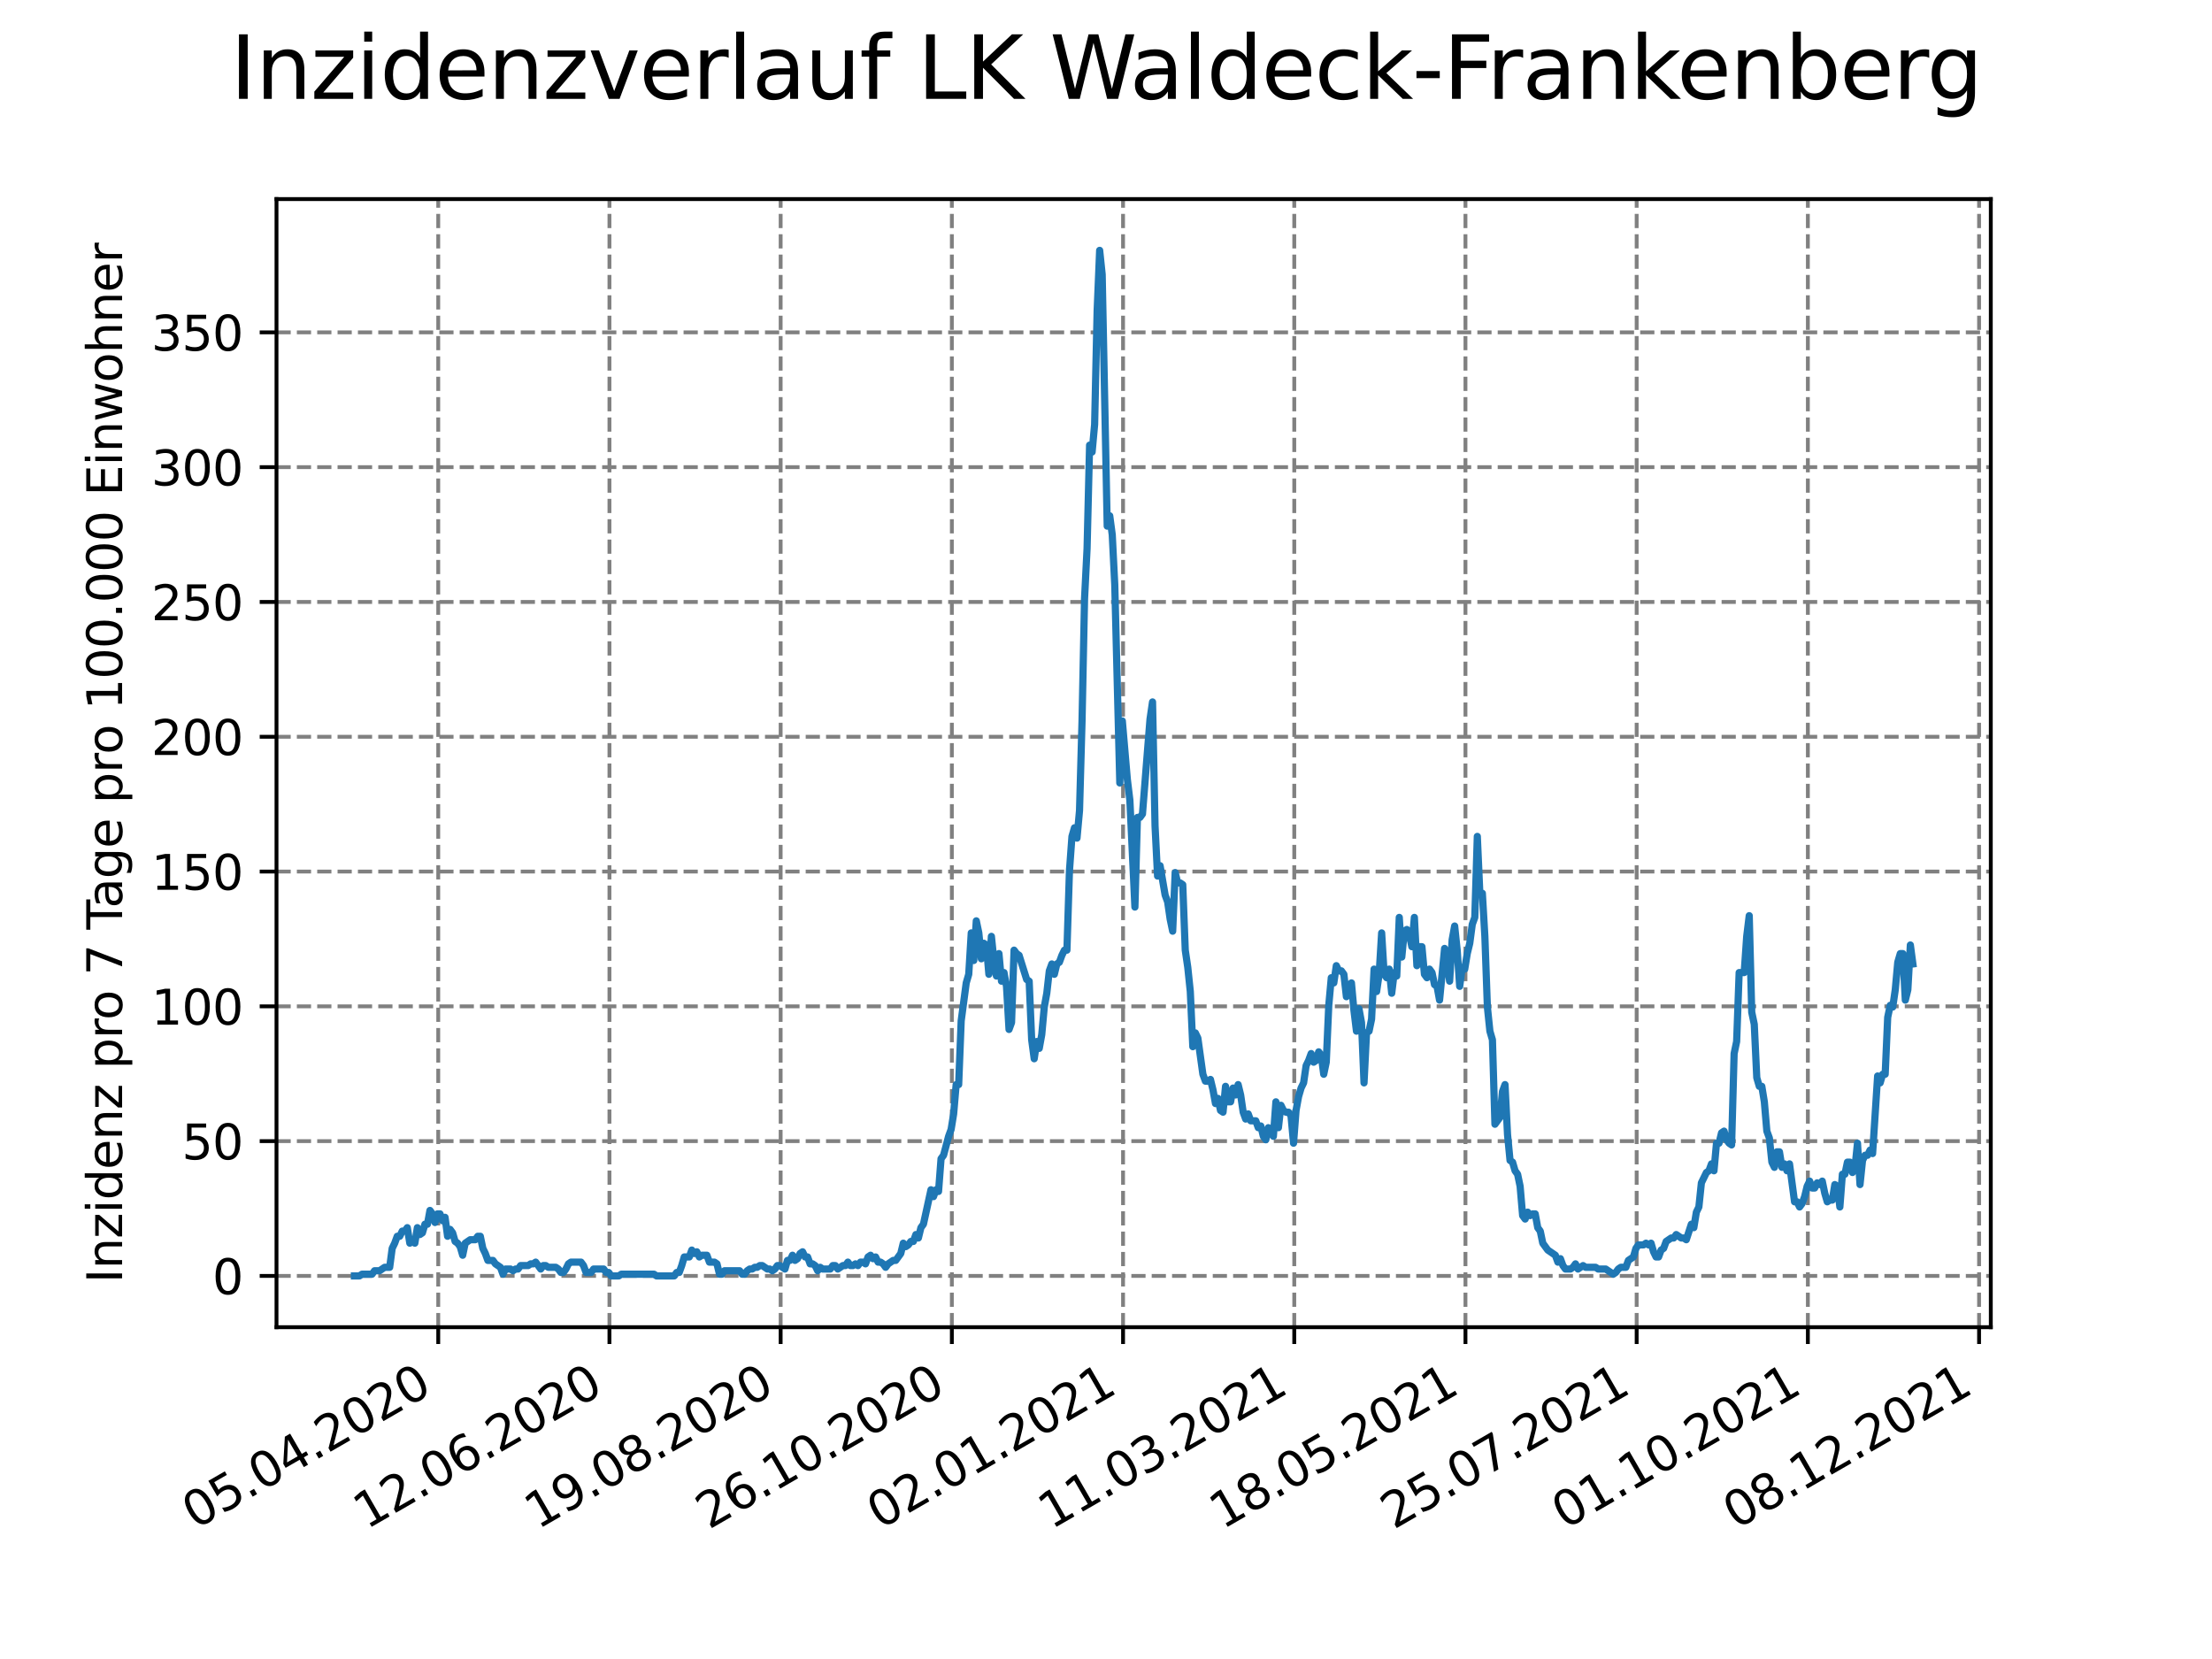 <?xml version="1.0" encoding="utf-8" standalone="no"?>
<!DOCTYPE svg PUBLIC "-//W3C//DTD SVG 1.1//EN"
  "http://www.w3.org/Graphics/SVG/1.1/DTD/svg11.dtd">
<svg height="345.6pt" version="1.1" viewBox="0 0 460.8 345.6" width="460.8pt" xmlns="http://www.w3.org/2000/svg" xmlns:xlink="http://www.w3.org/1999/xlink">
 <defs>
  <style type="text/css">*{stroke-linecap:butt;stroke-linejoin:round;}</style>
 </defs>
 <g id="figure_1">
  <g id="patch_1">
   <path d="M 0 345.6 
L 460.8 345.6 
L 460.8 0 
L 0 0 
z
" style="fill:#ffffff;"/>
  </g>
  <g id="axes_1">
   <g id="patch_2">
    <path d="M 57.6 276.48 
L 414.72 276.48 
L 414.72 41.472 
L 57.6 41.472 
z
" style="fill:#ffffff;"/>
   </g>
   <g id="matplotlib.axis_1">
    <g id="xtick_1">
     <g id="line2d_1">
      <path clip-path="url(#p9939fe1ef7)" d="M 91.294 276.48 
L 91.294 41.472 
" style="fill:none;stroke:#808080;stroke-dasharray:2.96,1.28;stroke-dashoffset:0;stroke-width:0.8;"/>
     </g>
     <g id="line2d_2">
      <defs>
       <path d="M 0 0 
L 0 3.5 
" id="mfc18a7a566" style="stroke:#000000;stroke-width:0.8;"/>
      </defs>
      <g>
       <use style="stroke:#000000;stroke-width:0.8;" x="91.294" xlink:href="#mfc18a7a566" y="276.48"/>
      </g>
     </g>
     <g id="text_1">
      <!-- 05.04.2020 -->
      <g transform="translate(40.668 318.689)rotate(-30)scale(0.1 -0.1)">
       <defs>
        <path d="M 2034 4250 
Q 1547 4250 1301 3770 
Q 1056 3291 1056 2328 
Q 1056 1369 1301 889 
Q 1547 409 2034 409 
Q 2525 409 2770 889 
Q 3016 1369 3016 2328 
Q 3016 3291 2770 3770 
Q 2525 4250 2034 4250 
z
M 2034 4750 
Q 2819 4750 3233 4129 
Q 3647 3509 3647 2328 
Q 3647 1150 3233 529 
Q 2819 -91 2034 -91 
Q 1250 -91 836 529 
Q 422 1150 422 2328 
Q 422 3509 836 4129 
Q 1250 4750 2034 4750 
z
" id="DejaVuSans-30" transform="scale(0.016)"/>
        <path d="M 691 4666 
L 3169 4666 
L 3169 4134 
L 1269 4134 
L 1269 2991 
Q 1406 3038 1543 3061 
Q 1681 3084 1819 3084 
Q 2600 3084 3056 2656 
Q 3513 2228 3513 1497 
Q 3513 744 3044 326 
Q 2575 -91 1722 -91 
Q 1428 -91 1123 -41 
Q 819 9 494 109 
L 494 744 
Q 775 591 1075 516 
Q 1375 441 1709 441 
Q 2250 441 2565 725 
Q 2881 1009 2881 1497 
Q 2881 1984 2565 2268 
Q 2250 2553 1709 2553 
Q 1456 2553 1204 2497 
Q 953 2441 691 2322 
L 691 4666 
z
" id="DejaVuSans-35" transform="scale(0.016)"/>
        <path d="M 684 794 
L 1344 794 
L 1344 0 
L 684 0 
L 684 794 
z
" id="DejaVuSans-2e" transform="scale(0.016)"/>
        <path d="M 2419 4116 
L 825 1625 
L 2419 1625 
L 2419 4116 
z
M 2253 4666 
L 3047 4666 
L 3047 1625 
L 3713 1625 
L 3713 1100 
L 3047 1100 
L 3047 0 
L 2419 0 
L 2419 1100 
L 313 1100 
L 313 1709 
L 2253 4666 
z
" id="DejaVuSans-34" transform="scale(0.016)"/>
        <path d="M 1228 531 
L 3431 531 
L 3431 0 
L 469 0 
L 469 531 
Q 828 903 1448 1529 
Q 2069 2156 2228 2338 
Q 2531 2678 2651 2914 
Q 2772 3150 2772 3378 
Q 2772 3750 2511 3984 
Q 2250 4219 1831 4219 
Q 1534 4219 1204 4116 
Q 875 4013 500 3803 
L 500 4441 
Q 881 4594 1212 4672 
Q 1544 4750 1819 4750 
Q 2544 4750 2975 4387 
Q 3406 4025 3406 3419 
Q 3406 3131 3298 2873 
Q 3191 2616 2906 2266 
Q 2828 2175 2409 1742 
Q 1991 1309 1228 531 
z
" id="DejaVuSans-32" transform="scale(0.016)"/>
       </defs>
       <use xlink:href="#DejaVuSans-30"/>
       <use x="63.623" xlink:href="#DejaVuSans-35"/>
       <use x="127.246" xlink:href="#DejaVuSans-2e"/>
       <use x="159.033" xlink:href="#DejaVuSans-30"/>
       <use x="222.656" xlink:href="#DejaVuSans-34"/>
       <use x="286.279" xlink:href="#DejaVuSans-2e"/>
       <use x="318.066" xlink:href="#DejaVuSans-32"/>
       <use x="381.689" xlink:href="#DejaVuSans-30"/>
       <use x="445.312" xlink:href="#DejaVuSans-32"/>
       <use x="508.936" xlink:href="#DejaVuSans-30"/>
      </g>
     </g>
    </g>
    <g id="xtick_2">
     <g id="line2d_3">
      <path clip-path="url(#p9939fe1ef7)" d="M 126.958 276.48 
L 126.958 41.472 
" style="fill:none;stroke:#808080;stroke-dasharray:2.96,1.28;stroke-dashoffset:0;stroke-width:0.8;"/>
     </g>
     <g id="line2d_4">
      <g>
       <use style="stroke:#000000;stroke-width:0.8;" x="126.958" xlink:href="#mfc18a7a566" y="276.48"/>
      </g>
     </g>
     <g id="text_2">
      <!-- 12.06.2020 -->
      <g transform="translate(76.333 318.689)rotate(-30)scale(0.1 -0.1)">
       <defs>
        <path d="M 794 531 
L 1825 531 
L 1825 4091 
L 703 3866 
L 703 4441 
L 1819 4666 
L 2450 4666 
L 2450 531 
L 3481 531 
L 3481 0 
L 794 0 
L 794 531 
z
" id="DejaVuSans-31" transform="scale(0.016)"/>
        <path d="M 2113 2584 
Q 1688 2584 1439 2293 
Q 1191 2003 1191 1497 
Q 1191 994 1439 701 
Q 1688 409 2113 409 
Q 2538 409 2786 701 
Q 3034 994 3034 1497 
Q 3034 2003 2786 2293 
Q 2538 2584 2113 2584 
z
M 3366 4563 
L 3366 3988 
Q 3128 4100 2886 4159 
Q 2644 4219 2406 4219 
Q 1781 4219 1451 3797 
Q 1122 3375 1075 2522 
Q 1259 2794 1537 2939 
Q 1816 3084 2150 3084 
Q 2853 3084 3261 2657 
Q 3669 2231 3669 1497 
Q 3669 778 3244 343 
Q 2819 -91 2113 -91 
Q 1303 -91 875 529 
Q 447 1150 447 2328 
Q 447 3434 972 4092 
Q 1497 4750 2381 4750 
Q 2619 4750 2861 4703 
Q 3103 4656 3366 4563 
z
" id="DejaVuSans-36" transform="scale(0.016)"/>
       </defs>
       <use xlink:href="#DejaVuSans-31"/>
       <use x="63.623" xlink:href="#DejaVuSans-32"/>
       <use x="127.246" xlink:href="#DejaVuSans-2e"/>
       <use x="159.033" xlink:href="#DejaVuSans-30"/>
       <use x="222.656" xlink:href="#DejaVuSans-36"/>
       <use x="286.279" xlink:href="#DejaVuSans-2e"/>
       <use x="318.066" xlink:href="#DejaVuSans-32"/>
       <use x="381.689" xlink:href="#DejaVuSans-30"/>
       <use x="445.312" xlink:href="#DejaVuSans-32"/>
       <use x="508.936" xlink:href="#DejaVuSans-30"/>
      </g>
     </g>
    </g>
    <g id="xtick_3">
     <g id="line2d_5">
      <path clip-path="url(#p9939fe1ef7)" d="M 162.623 276.48 
L 162.623 41.472 
" style="fill:none;stroke:#808080;stroke-dasharray:2.96,1.28;stroke-dashoffset:0;stroke-width:0.8;"/>
     </g>
     <g id="line2d_6">
      <g>
       <use style="stroke:#000000;stroke-width:0.8;" x="162.623" xlink:href="#mfc18a7a566" y="276.48"/>
      </g>
     </g>
     <g id="text_3">
      <!-- 19.08.2020 -->
      <g transform="translate(111.998 318.689)rotate(-30)scale(0.1 -0.1)">
       <defs>
        <path d="M 703 97 
L 703 672 
Q 941 559 1184 500 
Q 1428 441 1663 441 
Q 2288 441 2617 861 
Q 2947 1281 2994 2138 
Q 2813 1869 2534 1725 
Q 2256 1581 1919 1581 
Q 1219 1581 811 2004 
Q 403 2428 403 3163 
Q 403 3881 828 4315 
Q 1253 4750 1959 4750 
Q 2769 4750 3195 4129 
Q 3622 3509 3622 2328 
Q 3622 1225 3098 567 
Q 2575 -91 1691 -91 
Q 1453 -91 1209 -44 
Q 966 3 703 97 
z
M 1959 2075 
Q 2384 2075 2632 2365 
Q 2881 2656 2881 3163 
Q 2881 3666 2632 3958 
Q 2384 4250 1959 4250 
Q 1534 4250 1286 3958 
Q 1038 3666 1038 3163 
Q 1038 2656 1286 2365 
Q 1534 2075 1959 2075 
z
" id="DejaVuSans-39" transform="scale(0.016)"/>
        <path d="M 2034 2216 
Q 1584 2216 1326 1975 
Q 1069 1734 1069 1313 
Q 1069 891 1326 650 
Q 1584 409 2034 409 
Q 2484 409 2743 651 
Q 3003 894 3003 1313 
Q 3003 1734 2745 1975 
Q 2488 2216 2034 2216 
z
M 1403 2484 
Q 997 2584 770 2862 
Q 544 3141 544 3541 
Q 544 4100 942 4425 
Q 1341 4750 2034 4750 
Q 2731 4750 3128 4425 
Q 3525 4100 3525 3541 
Q 3525 3141 3298 2862 
Q 3072 2584 2669 2484 
Q 3125 2378 3379 2068 
Q 3634 1759 3634 1313 
Q 3634 634 3220 271 
Q 2806 -91 2034 -91 
Q 1263 -91 848 271 
Q 434 634 434 1313 
Q 434 1759 690 2068 
Q 947 2378 1403 2484 
z
M 1172 3481 
Q 1172 3119 1398 2916 
Q 1625 2713 2034 2713 
Q 2441 2713 2670 2916 
Q 2900 3119 2900 3481 
Q 2900 3844 2670 4047 
Q 2441 4250 2034 4250 
Q 1625 4250 1398 4047 
Q 1172 3844 1172 3481 
z
" id="DejaVuSans-38" transform="scale(0.016)"/>
       </defs>
       <use xlink:href="#DejaVuSans-31"/>
       <use x="63.623" xlink:href="#DejaVuSans-39"/>
       <use x="127.246" xlink:href="#DejaVuSans-2e"/>
       <use x="159.033" xlink:href="#DejaVuSans-30"/>
       <use x="222.656" xlink:href="#DejaVuSans-38"/>
       <use x="286.279" xlink:href="#DejaVuSans-2e"/>
       <use x="318.066" xlink:href="#DejaVuSans-32"/>
       <use x="381.689" xlink:href="#DejaVuSans-30"/>
       <use x="445.312" xlink:href="#DejaVuSans-32"/>
       <use x="508.936" xlink:href="#DejaVuSans-30"/>
      </g>
     </g>
    </g>
    <g id="xtick_4">
     <g id="line2d_7">
      <path clip-path="url(#p9939fe1ef7)" d="M 198.288 276.48 
L 198.288 41.472 
" style="fill:none;stroke:#808080;stroke-dasharray:2.96,1.28;stroke-dashoffset:0;stroke-width:0.8;"/>
     </g>
     <g id="line2d_8">
      <g>
       <use style="stroke:#000000;stroke-width:0.8;" x="198.288" xlink:href="#mfc18a7a566" y="276.48"/>
      </g>
     </g>
     <g id="text_4">
      <!-- 26.10.2020 -->
      <g transform="translate(147.663 318.689)rotate(-30)scale(0.1 -0.1)">
       <use xlink:href="#DejaVuSans-32"/>
       <use x="63.623" xlink:href="#DejaVuSans-36"/>
       <use x="127.246" xlink:href="#DejaVuSans-2e"/>
       <use x="159.033" xlink:href="#DejaVuSans-31"/>
       <use x="222.656" xlink:href="#DejaVuSans-30"/>
       <use x="286.279" xlink:href="#DejaVuSans-2e"/>
       <use x="318.066" xlink:href="#DejaVuSans-32"/>
       <use x="381.689" xlink:href="#DejaVuSans-30"/>
       <use x="445.312" xlink:href="#DejaVuSans-32"/>
       <use x="508.936" xlink:href="#DejaVuSans-30"/>
      </g>
     </g>
    </g>
    <g id="xtick_5">
     <g id="line2d_9">
      <path clip-path="url(#p9939fe1ef7)" d="M 233.953 276.48 
L 233.953 41.472 
" style="fill:none;stroke:#808080;stroke-dasharray:2.96,1.28;stroke-dashoffset:0;stroke-width:0.8;"/>
     </g>
     <g id="line2d_10">
      <g>
       <use style="stroke:#000000;stroke-width:0.8;" x="233.953" xlink:href="#mfc18a7a566" y="276.48"/>
      </g>
     </g>
     <g id="text_5">
      <!-- 02.01.2021 -->
      <g transform="translate(183.328 318.689)rotate(-30)scale(0.1 -0.1)">
       <use xlink:href="#DejaVuSans-30"/>
       <use x="63.623" xlink:href="#DejaVuSans-32"/>
       <use x="127.246" xlink:href="#DejaVuSans-2e"/>
       <use x="159.033" xlink:href="#DejaVuSans-30"/>
       <use x="222.656" xlink:href="#DejaVuSans-31"/>
       <use x="286.279" xlink:href="#DejaVuSans-2e"/>
       <use x="318.066" xlink:href="#DejaVuSans-32"/>
       <use x="381.689" xlink:href="#DejaVuSans-30"/>
       <use x="445.312" xlink:href="#DejaVuSans-32"/>
       <use x="508.936" xlink:href="#DejaVuSans-31"/>
      </g>
     </g>
    </g>
    <g id="xtick_6">
     <g id="line2d_11">
      <path clip-path="url(#p9939fe1ef7)" d="M 269.618 276.48 
L 269.618 41.472 
" style="fill:none;stroke:#808080;stroke-dasharray:2.96,1.28;stroke-dashoffset:0;stroke-width:0.8;"/>
     </g>
     <g id="line2d_12">
      <g>
       <use style="stroke:#000000;stroke-width:0.8;" x="269.618" xlink:href="#mfc18a7a566" y="276.48"/>
      </g>
     </g>
     <g id="text_6">
      <!-- 11.03.2021 -->
      <g transform="translate(218.992 318.689)rotate(-30)scale(0.1 -0.1)">
       <defs>
        <path d="M 2597 2516 
Q 3050 2419 3304 2112 
Q 3559 1806 3559 1356 
Q 3559 666 3084 287 
Q 2609 -91 1734 -91 
Q 1441 -91 1130 -33 
Q 819 25 488 141 
L 488 750 
Q 750 597 1062 519 
Q 1375 441 1716 441 
Q 2309 441 2620 675 
Q 2931 909 2931 1356 
Q 2931 1769 2642 2001 
Q 2353 2234 1838 2234 
L 1294 2234 
L 1294 2753 
L 1863 2753 
Q 2328 2753 2575 2939 
Q 2822 3125 2822 3475 
Q 2822 3834 2567 4026 
Q 2313 4219 1838 4219 
Q 1578 4219 1281 4162 
Q 984 4106 628 3988 
L 628 4550 
Q 988 4650 1302 4700 
Q 1616 4750 1894 4750 
Q 2613 4750 3031 4423 
Q 3450 4097 3450 3541 
Q 3450 3153 3228 2886 
Q 3006 2619 2597 2516 
z
" id="DejaVuSans-33" transform="scale(0.016)"/>
       </defs>
       <use xlink:href="#DejaVuSans-31"/>
       <use x="63.623" xlink:href="#DejaVuSans-31"/>
       <use x="127.246" xlink:href="#DejaVuSans-2e"/>
       <use x="159.033" xlink:href="#DejaVuSans-30"/>
       <use x="222.656" xlink:href="#DejaVuSans-33"/>
       <use x="286.279" xlink:href="#DejaVuSans-2e"/>
       <use x="318.066" xlink:href="#DejaVuSans-32"/>
       <use x="381.689" xlink:href="#DejaVuSans-30"/>
       <use x="445.312" xlink:href="#DejaVuSans-32"/>
       <use x="508.936" xlink:href="#DejaVuSans-31"/>
      </g>
     </g>
    </g>
    <g id="xtick_7">
     <g id="line2d_13">
      <path clip-path="url(#p9939fe1ef7)" d="M 305.282 276.48 
L 305.282 41.472 
" style="fill:none;stroke:#808080;stroke-dasharray:2.96,1.28;stroke-dashoffset:0;stroke-width:0.8;"/>
     </g>
     <g id="line2d_14">
      <g>
       <use style="stroke:#000000;stroke-width:0.8;" x="305.282" xlink:href="#mfc18a7a566" y="276.48"/>
      </g>
     </g>
     <g id="text_7">
      <!-- 18.05.2021 -->
      <g transform="translate(254.657 318.689)rotate(-30)scale(0.1 -0.1)">
       <use xlink:href="#DejaVuSans-31"/>
       <use x="63.623" xlink:href="#DejaVuSans-38"/>
       <use x="127.246" xlink:href="#DejaVuSans-2e"/>
       <use x="159.033" xlink:href="#DejaVuSans-30"/>
       <use x="222.656" xlink:href="#DejaVuSans-35"/>
       <use x="286.279" xlink:href="#DejaVuSans-2e"/>
       <use x="318.066" xlink:href="#DejaVuSans-32"/>
       <use x="381.689" xlink:href="#DejaVuSans-30"/>
       <use x="445.312" xlink:href="#DejaVuSans-32"/>
       <use x="508.936" xlink:href="#DejaVuSans-31"/>
      </g>
     </g>
    </g>
    <g id="xtick_8">
     <g id="line2d_15">
      <path clip-path="url(#p9939fe1ef7)" d="M 340.947 276.48 
L 340.947 41.472 
" style="fill:none;stroke:#808080;stroke-dasharray:2.96,1.28;stroke-dashoffset:0;stroke-width:0.8;"/>
     </g>
     <g id="line2d_16">
      <g>
       <use style="stroke:#000000;stroke-width:0.8;" x="340.947" xlink:href="#mfc18a7a566" y="276.48"/>
      </g>
     </g>
     <g id="text_8">
      <!-- 25.07.2021 -->
      <g transform="translate(290.322 318.689)rotate(-30)scale(0.1 -0.1)">
       <defs>
        <path d="M 525 4666 
L 3525 4666 
L 3525 4397 
L 1831 0 
L 1172 0 
L 2766 4134 
L 525 4134 
L 525 4666 
z
" id="DejaVuSans-37" transform="scale(0.016)"/>
       </defs>
       <use xlink:href="#DejaVuSans-32"/>
       <use x="63.623" xlink:href="#DejaVuSans-35"/>
       <use x="127.246" xlink:href="#DejaVuSans-2e"/>
       <use x="159.033" xlink:href="#DejaVuSans-30"/>
       <use x="222.656" xlink:href="#DejaVuSans-37"/>
       <use x="286.279" xlink:href="#DejaVuSans-2e"/>
       <use x="318.066" xlink:href="#DejaVuSans-32"/>
       <use x="381.689" xlink:href="#DejaVuSans-30"/>
       <use x="445.312" xlink:href="#DejaVuSans-32"/>
       <use x="508.936" xlink:href="#DejaVuSans-31"/>
      </g>
     </g>
    </g>
    <g id="xtick_9">
     <g id="line2d_17">
      <path clip-path="url(#p9939fe1ef7)" d="M 376.612 276.48 
L 376.612 41.472 
" style="fill:none;stroke:#808080;stroke-dasharray:2.96,1.28;stroke-dashoffset:0;stroke-width:0.8;"/>
     </g>
     <g id="line2d_18">
      <g>
       <use style="stroke:#000000;stroke-width:0.8;" x="376.612" xlink:href="#mfc18a7a566" y="276.48"/>
      </g>
     </g>
     <g id="text_9">
      <!-- 01.10.2021 -->
      <g transform="translate(325.987 318.689)rotate(-30)scale(0.1 -0.1)">
       <use xlink:href="#DejaVuSans-30"/>
       <use x="63.623" xlink:href="#DejaVuSans-31"/>
       <use x="127.246" xlink:href="#DejaVuSans-2e"/>
       <use x="159.033" xlink:href="#DejaVuSans-31"/>
       <use x="222.656" xlink:href="#DejaVuSans-30"/>
       <use x="286.279" xlink:href="#DejaVuSans-2e"/>
       <use x="318.066" xlink:href="#DejaVuSans-32"/>
       <use x="381.689" xlink:href="#DejaVuSans-30"/>
       <use x="445.312" xlink:href="#DejaVuSans-32"/>
       <use x="508.936" xlink:href="#DejaVuSans-31"/>
      </g>
     </g>
    </g>
    <g id="xtick_10">
     <g id="line2d_19">
      <path clip-path="url(#p9939fe1ef7)" d="M 412.277 276.48 
L 412.277 41.472 
" style="fill:none;stroke:#808080;stroke-dasharray:2.96,1.28;stroke-dashoffset:0;stroke-width:0.8;"/>
     </g>
     <g id="line2d_20">
      <g>
       <use style="stroke:#000000;stroke-width:0.8;" x="412.277" xlink:href="#mfc18a7a566" y="276.48"/>
      </g>
     </g>
     <g id="text_10">
      <!-- 08.12.2021 -->
      <g transform="translate(361.652 318.689)rotate(-30)scale(0.1 -0.1)">
       <use xlink:href="#DejaVuSans-30"/>
       <use x="63.623" xlink:href="#DejaVuSans-38"/>
       <use x="127.246" xlink:href="#DejaVuSans-2e"/>
       <use x="159.033" xlink:href="#DejaVuSans-31"/>
       <use x="222.656" xlink:href="#DejaVuSans-32"/>
       <use x="286.279" xlink:href="#DejaVuSans-2e"/>
       <use x="318.066" xlink:href="#DejaVuSans-32"/>
       <use x="381.689" xlink:href="#DejaVuSans-30"/>
       <use x="445.312" xlink:href="#DejaVuSans-32"/>
       <use x="508.936" xlink:href="#DejaVuSans-31"/>
      </g>
     </g>
    </g>
   </g>
   <g id="matplotlib.axis_2">
    <g id="ytick_1">
     <g id="line2d_21">
      <path clip-path="url(#p9939fe1ef7)" d="M 57.6 265.798 
L 414.72 265.798 
" style="fill:none;stroke:#808080;stroke-dasharray:2.96,1.28;stroke-dashoffset:0;stroke-width:0.8;"/>
     </g>
     <g id="line2d_22">
      <defs>
       <path d="M 0 0 
L -3.5 0 
" id="mc57aa7a2a4" style="stroke:#000000;stroke-width:0.8;"/>
      </defs>
      <g>
       <use style="stroke:#000000;stroke-width:0.8;" x="57.6" xlink:href="#mc57aa7a2a4" y="265.798"/>
      </g>
     </g>
     <g id="text_11">
      <!-- 0 -->
      <g transform="translate(44.237 269.597)scale(0.1 -0.1)">
       <use xlink:href="#DejaVuSans-30"/>
      </g>
     </g>
    </g>
    <g id="ytick_2">
     <g id="line2d_23">
      <path clip-path="url(#p9939fe1ef7)" d="M 57.6 237.718 
L 414.72 237.718 
" style="fill:none;stroke:#808080;stroke-dasharray:2.96,1.28;stroke-dashoffset:0;stroke-width:0.8;"/>
     </g>
     <g id="line2d_24">
      <g>
       <use style="stroke:#000000;stroke-width:0.8;" x="57.6" xlink:href="#mc57aa7a2a4" y="237.718"/>
      </g>
     </g>
     <g id="text_12">
      <!-- 50 -->
      <g transform="translate(37.875 241.517)scale(0.1 -0.1)">
       <use xlink:href="#DejaVuSans-35"/>
       <use x="63.623" xlink:href="#DejaVuSans-30"/>
      </g>
     </g>
    </g>
    <g id="ytick_3">
     <g id="line2d_25">
      <path clip-path="url(#p9939fe1ef7)" d="M 57.6 209.638 
L 414.72 209.638 
" style="fill:none;stroke:#808080;stroke-dasharray:2.96,1.28;stroke-dashoffset:0;stroke-width:0.8;"/>
     </g>
     <g id="line2d_26">
      <g>
       <use style="stroke:#000000;stroke-width:0.8;" x="57.6" xlink:href="#mc57aa7a2a4" y="209.638"/>
      </g>
     </g>
     <g id="text_13">
      <!-- 100 -->
      <g transform="translate(31.512 213.437)scale(0.1 -0.1)">
       <use xlink:href="#DejaVuSans-31"/>
       <use x="63.623" xlink:href="#DejaVuSans-30"/>
       <use x="127.246" xlink:href="#DejaVuSans-30"/>
      </g>
     </g>
    </g>
    <g id="ytick_4">
     <g id="line2d_27">
      <path clip-path="url(#p9939fe1ef7)" d="M 57.6 181.558 
L 414.72 181.558 
" style="fill:none;stroke:#808080;stroke-dasharray:2.96,1.28;stroke-dashoffset:0;stroke-width:0.8;"/>
     </g>
     <g id="line2d_28">
      <g>
       <use style="stroke:#000000;stroke-width:0.8;" x="57.6" xlink:href="#mc57aa7a2a4" y="181.558"/>
      </g>
     </g>
     <g id="text_14">
      <!-- 150 -->
      <g transform="translate(31.512 185.357)scale(0.1 -0.1)">
       <use xlink:href="#DejaVuSans-31"/>
       <use x="63.623" xlink:href="#DejaVuSans-35"/>
       <use x="127.246" xlink:href="#DejaVuSans-30"/>
      </g>
     </g>
    </g>
    <g id="ytick_5">
     <g id="line2d_29">
      <path clip-path="url(#p9939fe1ef7)" d="M 57.6 153.478 
L 414.72 153.478 
" style="fill:none;stroke:#808080;stroke-dasharray:2.96,1.28;stroke-dashoffset:0;stroke-width:0.8;"/>
     </g>
     <g id="line2d_30">
      <g>
       <use style="stroke:#000000;stroke-width:0.8;" x="57.6" xlink:href="#mc57aa7a2a4" y="153.478"/>
      </g>
     </g>
     <g id="text_15">
      <!-- 200 -->
      <g transform="translate(31.512 157.277)scale(0.1 -0.1)">
       <use xlink:href="#DejaVuSans-32"/>
       <use x="63.623" xlink:href="#DejaVuSans-30"/>
       <use x="127.246" xlink:href="#DejaVuSans-30"/>
      </g>
     </g>
    </g>
    <g id="ytick_6">
     <g id="line2d_31">
      <path clip-path="url(#p9939fe1ef7)" d="M 57.6 125.398 
L 414.72 125.398 
" style="fill:none;stroke:#808080;stroke-dasharray:2.96,1.28;stroke-dashoffset:0;stroke-width:0.8;"/>
     </g>
     <g id="line2d_32">
      <g>
       <use style="stroke:#000000;stroke-width:0.8;" x="57.6" xlink:href="#mc57aa7a2a4" y="125.398"/>
      </g>
     </g>
     <g id="text_16">
      <!-- 250 -->
      <g transform="translate(31.512 129.197)scale(0.1 -0.1)">
       <use xlink:href="#DejaVuSans-32"/>
       <use x="63.623" xlink:href="#DejaVuSans-35"/>
       <use x="127.246" xlink:href="#DejaVuSans-30"/>
      </g>
     </g>
    </g>
    <g id="ytick_7">
     <g id="line2d_33">
      <path clip-path="url(#p9939fe1ef7)" d="M 57.6 97.318 
L 414.72 97.318 
" style="fill:none;stroke:#808080;stroke-dasharray:2.96,1.28;stroke-dashoffset:0;stroke-width:0.8;"/>
     </g>
     <g id="line2d_34">
      <g>
       <use style="stroke:#000000;stroke-width:0.8;" x="57.6" xlink:href="#mc57aa7a2a4" y="97.318"/>
      </g>
     </g>
     <g id="text_17">
      <!-- 300 -->
      <g transform="translate(31.512 101.117)scale(0.1 -0.1)">
       <use xlink:href="#DejaVuSans-33"/>
       <use x="63.623" xlink:href="#DejaVuSans-30"/>
       <use x="127.246" xlink:href="#DejaVuSans-30"/>
      </g>
     </g>
    </g>
    <g id="ytick_8">
     <g id="line2d_35">
      <path clip-path="url(#p9939fe1ef7)" d="M 57.6 69.238 
L 414.72 69.238 
" style="fill:none;stroke:#808080;stroke-dasharray:2.96,1.28;stroke-dashoffset:0;stroke-width:0.8;"/>
     </g>
     <g id="line2d_36">
      <g>
       <use style="stroke:#000000;stroke-width:0.8;" x="57.6" xlink:href="#mc57aa7a2a4" y="69.238"/>
      </g>
     </g>
     <g id="text_18">
      <!-- 350 -->
      <g transform="translate(31.512 73.037)scale(0.1 -0.1)">
       <use xlink:href="#DejaVuSans-33"/>
       <use x="63.623" xlink:href="#DejaVuSans-35"/>
       <use x="127.246" xlink:href="#DejaVuSans-30"/>
      </g>
     </g>
    </g>
    <g id="text_19">
     <!-- Inzidenz pro 7 Tage pro 100.000 Einwohner -->
     <g transform="translate(25.433 267.301)rotate(-90)scale(0.1 -0.1)">
      <defs>
       <path d="M 628 4666 
L 1259 4666 
L 1259 0 
L 628 0 
L 628 4666 
z
" id="DejaVuSans-49" transform="scale(0.016)"/>
       <path d="M 3513 2113 
L 3513 0 
L 2938 0 
L 2938 2094 
Q 2938 2591 2744 2837 
Q 2550 3084 2163 3084 
Q 1697 3084 1428 2787 
Q 1159 2491 1159 1978 
L 1159 0 
L 581 0 
L 581 3500 
L 1159 3500 
L 1159 2956 
Q 1366 3272 1645 3428 
Q 1925 3584 2291 3584 
Q 2894 3584 3203 3211 
Q 3513 2838 3513 2113 
z
" id="DejaVuSans-6e" transform="scale(0.016)"/>
       <path d="M 353 3500 
L 3084 3500 
L 3084 2975 
L 922 459 
L 3084 459 
L 3084 0 
L 275 0 
L 275 525 
L 2438 3041 
L 353 3041 
L 353 3500 
z
" id="DejaVuSans-7a" transform="scale(0.016)"/>
       <path d="M 603 3500 
L 1178 3500 
L 1178 0 
L 603 0 
L 603 3500 
z
M 603 4863 
L 1178 4863 
L 1178 4134 
L 603 4134 
L 603 4863 
z
" id="DejaVuSans-69" transform="scale(0.016)"/>
       <path d="M 2906 2969 
L 2906 4863 
L 3481 4863 
L 3481 0 
L 2906 0 
L 2906 525 
Q 2725 213 2448 61 
Q 2172 -91 1784 -91 
Q 1150 -91 751 415 
Q 353 922 353 1747 
Q 353 2572 751 3078 
Q 1150 3584 1784 3584 
Q 2172 3584 2448 3432 
Q 2725 3281 2906 2969 
z
M 947 1747 
Q 947 1113 1208 752 
Q 1469 391 1925 391 
Q 2381 391 2643 752 
Q 2906 1113 2906 1747 
Q 2906 2381 2643 2742 
Q 2381 3103 1925 3103 
Q 1469 3103 1208 2742 
Q 947 2381 947 1747 
z
" id="DejaVuSans-64" transform="scale(0.016)"/>
       <path d="M 3597 1894 
L 3597 1613 
L 953 1613 
Q 991 1019 1311 708 
Q 1631 397 2203 397 
Q 2534 397 2845 478 
Q 3156 559 3463 722 
L 3463 178 
Q 3153 47 2828 -22 
Q 2503 -91 2169 -91 
Q 1331 -91 842 396 
Q 353 884 353 1716 
Q 353 2575 817 3079 
Q 1281 3584 2069 3584 
Q 2775 3584 3186 3129 
Q 3597 2675 3597 1894 
z
M 3022 2063 
Q 3016 2534 2758 2815 
Q 2500 3097 2075 3097 
Q 1594 3097 1305 2825 
Q 1016 2553 972 2059 
L 3022 2063 
z
" id="DejaVuSans-65" transform="scale(0.016)"/>
       <path id="DejaVuSans-20" transform="scale(0.016)"/>
       <path d="M 1159 525 
L 1159 -1331 
L 581 -1331 
L 581 3500 
L 1159 3500 
L 1159 2969 
Q 1341 3281 1617 3432 
Q 1894 3584 2278 3584 
Q 2916 3584 3314 3078 
Q 3713 2572 3713 1747 
Q 3713 922 3314 415 
Q 2916 -91 2278 -91 
Q 1894 -91 1617 61 
Q 1341 213 1159 525 
z
M 3116 1747 
Q 3116 2381 2855 2742 
Q 2594 3103 2138 3103 
Q 1681 3103 1420 2742 
Q 1159 2381 1159 1747 
Q 1159 1113 1420 752 
Q 1681 391 2138 391 
Q 2594 391 2855 752 
Q 3116 1113 3116 1747 
z
" id="DejaVuSans-70" transform="scale(0.016)"/>
       <path d="M 2631 2963 
Q 2534 3019 2420 3045 
Q 2306 3072 2169 3072 
Q 1681 3072 1420 2755 
Q 1159 2438 1159 1844 
L 1159 0 
L 581 0 
L 581 3500 
L 1159 3500 
L 1159 2956 
Q 1341 3275 1631 3429 
Q 1922 3584 2338 3584 
Q 2397 3584 2469 3576 
Q 2541 3569 2628 3553 
L 2631 2963 
z
" id="DejaVuSans-72" transform="scale(0.016)"/>
       <path d="M 1959 3097 
Q 1497 3097 1228 2736 
Q 959 2375 959 1747 
Q 959 1119 1226 758 
Q 1494 397 1959 397 
Q 2419 397 2687 759 
Q 2956 1122 2956 1747 
Q 2956 2369 2687 2733 
Q 2419 3097 1959 3097 
z
M 1959 3584 
Q 2709 3584 3137 3096 
Q 3566 2609 3566 1747 
Q 3566 888 3137 398 
Q 2709 -91 1959 -91 
Q 1206 -91 779 398 
Q 353 888 353 1747 
Q 353 2609 779 3096 
Q 1206 3584 1959 3584 
z
" id="DejaVuSans-6f" transform="scale(0.016)"/>
       <path d="M -19 4666 
L 3928 4666 
L 3928 4134 
L 2272 4134 
L 2272 0 
L 1638 0 
L 1638 4134 
L -19 4134 
L -19 4666 
z
" id="DejaVuSans-54" transform="scale(0.016)"/>
       <path d="M 2194 1759 
Q 1497 1759 1228 1600 
Q 959 1441 959 1056 
Q 959 750 1161 570 
Q 1363 391 1709 391 
Q 2188 391 2477 730 
Q 2766 1069 2766 1631 
L 2766 1759 
L 2194 1759 
z
M 3341 1997 
L 3341 0 
L 2766 0 
L 2766 531 
Q 2569 213 2275 61 
Q 1981 -91 1556 -91 
Q 1019 -91 701 211 
Q 384 513 384 1019 
Q 384 1609 779 1909 
Q 1175 2209 1959 2209 
L 2766 2209 
L 2766 2266 
Q 2766 2663 2505 2880 
Q 2244 3097 1772 3097 
Q 1472 3097 1187 3025 
Q 903 2953 641 2809 
L 641 3341 
Q 956 3463 1253 3523 
Q 1550 3584 1831 3584 
Q 2591 3584 2966 3190 
Q 3341 2797 3341 1997 
z
" id="DejaVuSans-61" transform="scale(0.016)"/>
       <path d="M 2906 1791 
Q 2906 2416 2648 2759 
Q 2391 3103 1925 3103 
Q 1463 3103 1205 2759 
Q 947 2416 947 1791 
Q 947 1169 1205 825 
Q 1463 481 1925 481 
Q 2391 481 2648 825 
Q 2906 1169 2906 1791 
z
M 3481 434 
Q 3481 -459 3084 -895 
Q 2688 -1331 1869 -1331 
Q 1566 -1331 1297 -1286 
Q 1028 -1241 775 -1147 
L 775 -588 
Q 1028 -725 1275 -790 
Q 1522 -856 1778 -856 
Q 2344 -856 2625 -561 
Q 2906 -266 2906 331 
L 2906 616 
Q 2728 306 2450 153 
Q 2172 0 1784 0 
Q 1141 0 747 490 
Q 353 981 353 1791 
Q 353 2603 747 3093 
Q 1141 3584 1784 3584 
Q 2172 3584 2450 3431 
Q 2728 3278 2906 2969 
L 2906 3500 
L 3481 3500 
L 3481 434 
z
" id="DejaVuSans-67" transform="scale(0.016)"/>
       <path d="M 628 4666 
L 3578 4666 
L 3578 4134 
L 1259 4134 
L 1259 2753 
L 3481 2753 
L 3481 2222 
L 1259 2222 
L 1259 531 
L 3634 531 
L 3634 0 
L 628 0 
L 628 4666 
z
" id="DejaVuSans-45" transform="scale(0.016)"/>
       <path d="M 269 3500 
L 844 3500 
L 1563 769 
L 2278 3500 
L 2956 3500 
L 3675 769 
L 4391 3500 
L 4966 3500 
L 4050 0 
L 3372 0 
L 2619 2869 
L 1863 0 
L 1184 0 
L 269 3500 
z
" id="DejaVuSans-77" transform="scale(0.016)"/>
       <path d="M 3513 2113 
L 3513 0 
L 2938 0 
L 2938 2094 
Q 2938 2591 2744 2837 
Q 2550 3084 2163 3084 
Q 1697 3084 1428 2787 
Q 1159 2491 1159 1978 
L 1159 0 
L 581 0 
L 581 4863 
L 1159 4863 
L 1159 2956 
Q 1366 3272 1645 3428 
Q 1925 3584 2291 3584 
Q 2894 3584 3203 3211 
Q 3513 2838 3513 2113 
z
" id="DejaVuSans-68" transform="scale(0.016)"/>
      </defs>
      <use xlink:href="#DejaVuSans-49"/>
      <use x="29.492" xlink:href="#DejaVuSans-6e"/>
      <use x="92.871" xlink:href="#DejaVuSans-7a"/>
      <use x="145.361" xlink:href="#DejaVuSans-69"/>
      <use x="173.145" xlink:href="#DejaVuSans-64"/>
      <use x="236.621" xlink:href="#DejaVuSans-65"/>
      <use x="298.145" xlink:href="#DejaVuSans-6e"/>
      <use x="361.523" xlink:href="#DejaVuSans-7a"/>
      <use x="414.014" xlink:href="#DejaVuSans-20"/>
      <use x="445.801" xlink:href="#DejaVuSans-70"/>
      <use x="509.277" xlink:href="#DejaVuSans-72"/>
      <use x="548.141" xlink:href="#DejaVuSans-6f"/>
      <use x="609.322" xlink:href="#DejaVuSans-20"/>
      <use x="641.109" xlink:href="#DejaVuSans-37"/>
      <use x="704.732" xlink:href="#DejaVuSans-20"/>
      <use x="736.52" xlink:href="#DejaVuSans-54"/>
      <use x="781.104" xlink:href="#DejaVuSans-61"/>
      <use x="842.383" xlink:href="#DejaVuSans-67"/>
      <use x="905.859" xlink:href="#DejaVuSans-65"/>
      <use x="967.383" xlink:href="#DejaVuSans-20"/>
      <use x="999.17" xlink:href="#DejaVuSans-70"/>
      <use x="1062.646" xlink:href="#DejaVuSans-72"/>
      <use x="1101.51" xlink:href="#DejaVuSans-6f"/>
      <use x="1162.691" xlink:href="#DejaVuSans-20"/>
      <use x="1194.479" xlink:href="#DejaVuSans-31"/>
      <use x="1258.102" xlink:href="#DejaVuSans-30"/>
      <use x="1321.725" xlink:href="#DejaVuSans-30"/>
      <use x="1385.348" xlink:href="#DejaVuSans-2e"/>
      <use x="1417.135" xlink:href="#DejaVuSans-30"/>
      <use x="1480.758" xlink:href="#DejaVuSans-30"/>
      <use x="1544.381" xlink:href="#DejaVuSans-30"/>
      <use x="1608.004" xlink:href="#DejaVuSans-20"/>
      <use x="1639.791" xlink:href="#DejaVuSans-45"/>
      <use x="1702.975" xlink:href="#DejaVuSans-69"/>
      <use x="1730.758" xlink:href="#DejaVuSans-6e"/>
      <use x="1794.137" xlink:href="#DejaVuSans-77"/>
      <use x="1875.924" xlink:href="#DejaVuSans-6f"/>
      <use x="1937.105" xlink:href="#DejaVuSans-68"/>
      <use x="2000.484" xlink:href="#DejaVuSans-6e"/>
      <use x="2063.863" xlink:href="#DejaVuSans-65"/>
      <use x="2125.387" xlink:href="#DejaVuSans-72"/>
     </g>
    </g>
   </g>
   <g id="line2d_37">
    <path clip-path="url(#p9939fe1ef7)" d="M 73.833 265.798 
L 74.882 265.798 
L 75.406 265.439 
L 77.504 265.439 
L 78.029 264.721 
L 79.078 264.721 
L 80.127 264.002 
L 81.175 264.002 
L 81.7 260.053 
L 82.224 258.976 
L 82.749 257.539 
L 83.273 257.539 
L 83.798 256.462 
L 84.322 256.462 
L 84.847 255.744 
L 85.371 258.976 
L 85.896 258.617 
L 86.42 258.976 
L 86.945 255.744 
L 87.469 257.18 
L 87.994 256.821 
L 88.518 255.026 
L 89.043 255.026 
L 89.567 252.153 
L 90.092 252.871 
L 90.616 254.667 
L 91.141 252.871 
L 91.665 252.871 
L 92.19 254.308 
L 92.714 253.59 
L 93.239 257.539 
L 93.763 256.103 
L 94.288 256.821 
L 94.812 258.617 
L 95.337 258.976 
L 95.861 259.694 
L 96.385 261.489 
L 96.91 258.976 
L 97.959 258.257 
L 99.008 258.257 
L 99.532 257.539 
L 100.057 257.539 
L 100.581 260.053 
L 101.106 261.13 
L 101.63 262.566 
L 102.679 262.566 
L 103.204 263.284 
L 104.253 264.002 
L 104.777 265.439 
L 105.302 264.362 
L 106.351 264.362 
L 106.875 264.721 
L 107.4 264.362 
L 107.924 264.362 
L 108.449 263.643 
L 110.022 263.643 
L 110.546 263.284 
L 111.071 263.284 
L 111.595 262.925 
L 112.644 264.362 
L 113.169 263.643 
L 113.693 263.643 
L 114.218 264.002 
L 115.791 264.002 
L 116.316 264.362 
L 116.84 265.08 
L 117.365 265.08 
L 117.889 264.362 
L 118.414 263.284 
L 118.938 262.925 
L 121.036 262.925 
L 121.561 263.643 
L 122.085 265.08 
L 123.134 265.08 
L 123.659 264.362 
L 125.756 264.362 
L 126.281 265.08 
L 126.805 265.08 
L 127.33 265.798 
L 128.903 265.798 
L 129.428 265.439 
L 136.246 265.439 
L 136.771 265.798 
L 140.442 265.798 
L 140.966 265.08 
L 141.491 265.08 
L 142.015 263.643 
L 142.54 261.848 
L 143.589 261.848 
L 144.113 260.412 
L 144.638 261.13 
L 145.162 260.771 
L 145.687 261.848 
L 146.211 261.489 
L 147.26 261.489 
L 147.785 262.925 
L 148.834 262.925 
L 149.358 263.284 
L 149.883 265.439 
L 150.407 265.439 
L 150.932 264.721 
L 154.079 264.721 
L 154.603 265.439 
L 155.127 265.439 
L 155.652 264.721 
L 156.176 264.362 
L 156.701 264.362 
L 157.225 264.002 
L 157.75 264.002 
L 158.274 263.643 
L 158.799 263.643 
L 159.848 264.362 
L 160.372 264.362 
L 160.897 264.721 
L 161.421 264.362 
L 161.946 263.643 
L 162.47 263.643 
L 163.519 264.362 
L 164.044 262.566 
L 164.568 262.566 
L 165.093 261.489 
L 165.617 262.566 
L 166.142 262.207 
L 166.666 261.13 
L 167.191 260.771 
L 167.715 261.848 
L 168.24 261.848 
L 168.764 263.284 
L 169.289 263.284 
L 169.813 263.643 
L 170.337 264.721 
L 170.862 264.002 
L 171.386 264.362 
L 172.96 264.362 
L 173.484 263.643 
L 174.009 263.643 
L 174.533 264.362 
L 175.582 263.643 
L 176.107 263.643 
L 176.631 262.925 
L 177.156 263.643 
L 177.68 263.643 
L 178.205 263.284 
L 178.729 263.643 
L 179.254 262.925 
L 179.778 262.925 
L 180.303 263.284 
L 180.827 261.848 
L 181.352 261.489 
L 181.876 262.207 
L 182.401 261.848 
L 182.925 262.925 
L 183.45 262.925 
L 183.974 263.284 
L 184.498 264.002 
L 185.023 263.284 
L 186.072 262.566 
L 186.596 262.566 
L 187.645 261.13 
L 188.17 258.976 
L 188.694 259.694 
L 189.219 259.335 
L 189.743 258.617 
L 190.268 258.617 
L 190.792 257.18 
L 191.317 257.898 
L 191.841 255.744 
L 192.366 255.026 
L 193.939 247.845 
L 194.464 249.281 
L 194.988 247.845 
L 195.513 248.204 
L 196.037 241.381 
L 196.562 240.663 
L 197.611 236.714 
L 198.135 235.277 
L 198.66 232.046 
L 199.184 225.942 
L 199.708 225.942 
L 200.233 212.656 
L 201.282 204.757 
L 201.806 202.961 
L 202.331 194.344 
L 202.855 200.089 
L 203.38 191.83 
L 203.904 194.344 
L 204.429 199.73 
L 204.953 196.498 
L 205.478 196.857 
L 206.002 202.961 
L 206.527 195.062 
L 207.051 200.089 
L 207.576 203.321 
L 208.1 198.653 
L 208.625 204.398 
L 209.149 202.602 
L 209.674 205.475 
L 210.198 214.452 
L 210.723 213.015 
L 211.247 197.935 
L 211.772 198.653 
L 212.296 199.012 
L 213.87 204.039 
L 214.394 204.398 
L 214.918 216.606 
L 215.443 220.556 
L 215.967 216.965 
L 216.492 218.401 
L 217.016 215.529 
L 217.541 209.784 
L 218.065 206.911 
L 218.59 202.243 
L 219.114 200.807 
L 219.639 202.961 
L 220.163 200.807 
L 220.688 200.448 
L 221.212 199.012 
L 221.737 197.935 
L 222.261 197.935 
L 222.786 181.418 
L 223.31 174.236 
L 223.835 172.441 
L 224.359 174.595 
L 224.884 168.85 
L 225.408 150.179 
L 225.933 124.685 
L 226.457 114.272 
L 226.982 92.729 
L 227.506 94.165 
L 228.031 88.42 
L 228.555 64.721 
L 229.079 52.154 
L 229.604 57.181 
L 230.653 109.605 
L 231.177 107.45 
L 231.702 111.4 
L 232.226 121.813 
L 233.275 163.105 
L 233.8 150.179 
L 234.849 162.387 
L 235.373 166.696 
L 236.422 188.958 
L 236.947 170.287 
L 237.471 170.287 
L 237.996 169.568 
L 239.569 149.82 
L 240.094 146.229 
L 240.618 172.082 
L 241.143 182.495 
L 241.667 180.34 
L 242.716 186.444 
L 243.241 187.881 
L 243.765 191.471 
L 244.289 193.985 
L 244.814 181.777 
L 245.338 183.931 
L 245.863 183.931 
L 246.387 184.29 
L 246.912 197.935 
L 247.436 201.525 
L 247.961 206.552 
L 248.485 218.042 
L 249.01 215.17 
L 249.534 216.247 
L 250.583 223.787 
L 251.108 225.223 
L 251.632 225.223 
L 252.157 224.864 
L 252.681 227.019 
L 253.206 229.891 
L 253.73 228.814 
L 254.255 231.328 
L 254.779 231.687 
L 255.304 226.301 
L 255.828 229.532 
L 256.353 229.532 
L 256.877 226.66 
L 257.402 228.096 
L 257.926 225.942 
L 258.45 228.096 
L 258.975 231.687 
L 259.499 233.123 
L 260.024 232.046 
L 260.548 233.482 
L 261.597 233.482 
L 262.122 234.918 
L 262.646 234.559 
L 263.171 236.714 
L 263.695 237.432 
L 264.22 234.918 
L 264.744 235.636 
L 265.269 236.714 
L 265.793 229.532 
L 266.318 234.918 
L 266.842 230.25 
L 267.367 231.328 
L 267.891 231.687 
L 268.416 231.687 
L 268.94 232.405 
L 269.465 238.15 
L 269.989 231.328 
L 270.514 228.455 
L 271.038 226.66 
L 271.563 225.583 
L 272.087 221.992 
L 272.612 220.915 
L 273.136 219.478 
L 273.66 221.274 
L 274.185 220.915 
L 274.709 219.119 
L 275.234 219.838 
L 275.758 223.787 
L 276.283 221.274 
L 276.807 209.425 
L 277.332 203.68 
L 277.856 204.757 
L 278.381 201.166 
L 278.905 202.243 
L 279.43 202.243 
L 279.954 202.961 
L 280.479 207.629 
L 281.003 205.475 
L 281.528 204.757 
L 282.052 210.502 
L 282.577 214.811 
L 283.101 210.143 
L 283.626 213.015 
L 284.15 225.583 
L 284.675 215.17 
L 285.199 214.811 
L 285.724 212.297 
L 286.248 201.884 
L 286.773 206.552 
L 287.297 202.961 
L 287.822 194.344 
L 288.346 202.961 
L 288.87 203.68 
L 289.395 201.884 
L 289.919 206.911 
L 290.444 202.602 
L 290.968 203.321 
L 291.493 191.112 
L 292.017 199.371 
L 292.542 193.985 
L 293.066 193.626 
L 293.591 194.703 
L 294.115 197.216 
L 294.64 191.112 
L 295.164 201.166 
L 295.689 197.216 
L 296.213 197.216 
L 296.738 202.961 
L 297.262 203.68 
L 297.787 201.884 
L 298.311 202.602 
L 298.836 205.116 
L 299.36 205.475 
L 299.885 208.347 
L 300.934 197.575 
L 301.458 200.448 
L 301.983 204.398 
L 302.507 195.78 
L 303.031 192.908 
L 303.556 197.935 
L 304.08 205.475 
L 304.605 201.525 
L 305.129 201.884 
L 305.654 198.653 
L 306.178 196.498 
L 306.703 192.549 
L 307.227 191.112 
L 307.752 174.236 
L 308.276 186.085 
L 308.801 186.085 
L 309.325 195.062 
L 309.85 209.784 
L 310.374 214.811 
L 310.899 216.606 
L 311.423 234.2 
L 312.472 232.764 
L 312.997 227.378 
L 313.521 225.942 
L 314.046 236.354 
L 314.57 241.74 
L 315.095 242.1 
L 315.619 243.895 
L 316.144 244.613 
L 316.668 247.126 
L 317.193 253.231 
L 317.717 253.949 
L 318.241 252.512 
L 318.766 253.231 
L 319.29 252.871 
L 319.815 252.871 
L 320.339 255.744 
L 320.864 256.462 
L 321.388 258.976 
L 322.437 260.412 
L 324.011 261.489 
L 324.535 262.925 
L 325.06 262.207 
L 325.584 263.643 
L 326.109 264.362 
L 327.158 264.362 
L 327.682 264.002 
L 328.207 263.284 
L 328.731 264.362 
L 329.78 263.643 
L 330.305 264.002 
L 332.403 264.002 
L 332.927 264.362 
L 334.5 264.362 
L 336.074 265.439 
L 336.598 265.08 
L 337.123 264.362 
L 337.647 264.002 
L 338.696 264.002 
L 339.221 262.566 
L 340.27 261.848 
L 340.794 260.053 
L 341.319 259.335 
L 342.368 259.335 
L 342.892 258.976 
L 343.417 259.335 
L 343.941 258.976 
L 344.466 260.771 
L 344.99 261.848 
L 345.515 261.848 
L 346.039 260.412 
L 346.564 260.053 
L 347.088 258.617 
L 348.137 257.898 
L 348.661 257.898 
L 349.186 257.18 
L 350.235 257.898 
L 350.759 257.898 
L 351.284 258.257 
L 352.333 255.026 
L 352.857 255.744 
L 353.382 252.512 
L 353.906 251.435 
L 354.431 246.408 
L 355.48 244.254 
L 356.004 243.895 
L 356.529 242.459 
L 357.053 243.895 
L 357.578 238.15 
L 358.102 238.15 
L 358.627 235.995 
L 359.151 235.636 
L 359.676 237.432 
L 360.2 238.15 
L 360.725 238.509 
L 361.249 219.478 
L 361.774 216.965 
L 362.298 202.602 
L 363.347 202.602 
L 363.871 195.062 
L 364.396 190.753 
L 364.92 210.861 
L 365.445 213.374 
L 365.969 224.505 
L 366.494 226.301 
L 367.018 226.301 
L 367.543 229.532 
L 368.067 235.636 
L 368.592 237.073 
L 369.116 242.1 
L 369.641 243.177 
L 370.165 239.945 
L 370.69 239.945 
L 371.214 243.177 
L 371.739 242.459 
L 372.263 243.895 
L 372.788 242.459 
L 373.837 250.358 
L 374.361 250.358 
L 374.886 251.435 
L 375.41 250.717 
L 375.935 249.281 
L 376.459 247.126 
L 376.983 246.049 
L 377.508 247.486 
L 378.032 247.486 
L 378.557 246.408 
L 379.081 246.767 
L 379.606 246.049 
L 380.13 248.563 
L 380.655 250.358 
L 381.179 249.999 
L 381.704 249.999 
L 382.228 246.767 
L 382.753 247.126 
L 383.277 251.435 
L 383.802 244.613 
L 384.326 244.613 
L 384.851 242.1 
L 385.375 242.1 
L 385.9 244.254 
L 386.424 243.177 
L 386.949 238.15 
L 387.473 246.767 
L 387.998 241.74 
L 388.522 240.663 
L 389.047 240.663 
L 389.571 239.586 
L 390.096 240.304 
L 391.145 224.146 
L 391.669 225.583 
L 392.193 223.787 
L 392.718 223.787 
L 393.242 211.938 
L 393.767 209.425 
L 394.291 209.784 
L 394.816 206.193 
L 395.34 200.448 
L 395.865 198.653 
L 396.389 198.653 
L 396.914 208.347 
L 397.438 206.193 
L 397.963 196.857 
L 398.487 200.807 
L 398.487 200.807 
" style="fill:none;stroke:#1f77b4;stroke-linecap:square;stroke-width:1.5;"/>
   </g>
   <g id="patch_3">
    <path d="M 57.6 276.48 
L 57.6 41.472 
" style="fill:none;stroke:#000000;stroke-linecap:square;stroke-linejoin:miter;stroke-width:0.8;"/>
   </g>
   <g id="patch_4">
    <path d="M 414.72 276.48 
L 414.72 41.472 
" style="fill:none;stroke:#000000;stroke-linecap:square;stroke-linejoin:miter;stroke-width:0.8;"/>
   </g>
   <g id="patch_5">
    <path d="M 57.6 276.48 
L 414.72 276.48 
" style="fill:none;stroke:#000000;stroke-linecap:square;stroke-linejoin:miter;stroke-width:0.8;"/>
   </g>
   <g id="patch_6">
    <path d="M 57.6 41.472 
L 414.72 41.472 
" style="fill:none;stroke:#000000;stroke-linecap:square;stroke-linejoin:miter;stroke-width:0.8;"/>
   </g>
  </g>
  <g id="text_20">
   <!-- Inzidenzverlauf LK Waldeck-Frankenberg -->
   <g transform="translate(47.973 20.589)scale(0.18 -0.18)">
    <defs>
     <path d="M 191 3500 
L 800 3500 
L 1894 563 
L 2988 3500 
L 3597 3500 
L 2284 0 
L 1503 0 
L 191 3500 
z
" id="DejaVuSans-76" transform="scale(0.016)"/>
     <path d="M 603 4863 
L 1178 4863 
L 1178 0 
L 603 0 
L 603 4863 
z
" id="DejaVuSans-6c" transform="scale(0.016)"/>
     <path d="M 544 1381 
L 544 3500 
L 1119 3500 
L 1119 1403 
Q 1119 906 1312 657 
Q 1506 409 1894 409 
Q 2359 409 2629 706 
Q 2900 1003 2900 1516 
L 2900 3500 
L 3475 3500 
L 3475 0 
L 2900 0 
L 2900 538 
Q 2691 219 2414 64 
Q 2138 -91 1772 -91 
Q 1169 -91 856 284 
Q 544 659 544 1381 
z
M 1991 3584 
L 1991 3584 
z
" id="DejaVuSans-75" transform="scale(0.016)"/>
     <path d="M 2375 4863 
L 2375 4384 
L 1825 4384 
Q 1516 4384 1395 4259 
Q 1275 4134 1275 3809 
L 1275 3500 
L 2222 3500 
L 2222 3053 
L 1275 3053 
L 1275 0 
L 697 0 
L 697 3053 
L 147 3053 
L 147 3500 
L 697 3500 
L 697 3744 
Q 697 4328 969 4595 
Q 1241 4863 1831 4863 
L 2375 4863 
z
" id="DejaVuSans-66" transform="scale(0.016)"/>
     <path d="M 628 4666 
L 1259 4666 
L 1259 531 
L 3531 531 
L 3531 0 
L 628 0 
L 628 4666 
z
" id="DejaVuSans-4c" transform="scale(0.016)"/>
     <path d="M 628 4666 
L 1259 4666 
L 1259 2694 
L 3353 4666 
L 4166 4666 
L 1850 2491 
L 4331 0 
L 3500 0 
L 1259 2247 
L 1259 0 
L 628 0 
L 628 4666 
z
" id="DejaVuSans-4b" transform="scale(0.016)"/>
     <path d="M 213 4666 
L 850 4666 
L 1831 722 
L 2809 4666 
L 3519 4666 
L 4500 722 
L 5478 4666 
L 6119 4666 
L 4947 0 
L 4153 0 
L 3169 4050 
L 2175 0 
L 1381 0 
L 213 4666 
z
" id="DejaVuSans-57" transform="scale(0.016)"/>
     <path d="M 3122 3366 
L 3122 2828 
Q 2878 2963 2633 3030 
Q 2388 3097 2138 3097 
Q 1578 3097 1268 2742 
Q 959 2388 959 1747 
Q 959 1106 1268 751 
Q 1578 397 2138 397 
Q 2388 397 2633 464 
Q 2878 531 3122 666 
L 3122 134 
Q 2881 22 2623 -34 
Q 2366 -91 2075 -91 
Q 1284 -91 818 406 
Q 353 903 353 1747 
Q 353 2603 823 3093 
Q 1294 3584 2113 3584 
Q 2378 3584 2631 3529 
Q 2884 3475 3122 3366 
z
" id="DejaVuSans-63" transform="scale(0.016)"/>
     <path d="M 581 4863 
L 1159 4863 
L 1159 1991 
L 2875 3500 
L 3609 3500 
L 1753 1863 
L 3688 0 
L 2938 0 
L 1159 1709 
L 1159 0 
L 581 0 
L 581 4863 
z
" id="DejaVuSans-6b" transform="scale(0.016)"/>
     <path d="M 313 2009 
L 1997 2009 
L 1997 1497 
L 313 1497 
L 313 2009 
z
" id="DejaVuSans-2d" transform="scale(0.016)"/>
     <path d="M 628 4666 
L 3309 4666 
L 3309 4134 
L 1259 4134 
L 1259 2759 
L 3109 2759 
L 3109 2228 
L 1259 2228 
L 1259 0 
L 628 0 
L 628 4666 
z
" id="DejaVuSans-46" transform="scale(0.016)"/>
     <path d="M 3116 1747 
Q 3116 2381 2855 2742 
Q 2594 3103 2138 3103 
Q 1681 3103 1420 2742 
Q 1159 2381 1159 1747 
Q 1159 1113 1420 752 
Q 1681 391 2138 391 
Q 2594 391 2855 752 
Q 3116 1113 3116 1747 
z
M 1159 2969 
Q 1341 3281 1617 3432 
Q 1894 3584 2278 3584 
Q 2916 3584 3314 3078 
Q 3713 2572 3713 1747 
Q 3713 922 3314 415 
Q 2916 -91 2278 -91 
Q 1894 -91 1617 61 
Q 1341 213 1159 525 
L 1159 0 
L 581 0 
L 581 4863 
L 1159 4863 
L 1159 2969 
z
" id="DejaVuSans-62" transform="scale(0.016)"/>
    </defs>
    <use xlink:href="#DejaVuSans-49"/>
    <use x="29.492" xlink:href="#DejaVuSans-6e"/>
    <use x="92.871" xlink:href="#DejaVuSans-7a"/>
    <use x="145.361" xlink:href="#DejaVuSans-69"/>
    <use x="173.145" xlink:href="#DejaVuSans-64"/>
    <use x="236.621" xlink:href="#DejaVuSans-65"/>
    <use x="298.145" xlink:href="#DejaVuSans-6e"/>
    <use x="361.523" xlink:href="#DejaVuSans-7a"/>
    <use x="414.014" xlink:href="#DejaVuSans-76"/>
    <use x="473.193" xlink:href="#DejaVuSans-65"/>
    <use x="534.717" xlink:href="#DejaVuSans-72"/>
    <use x="575.83" xlink:href="#DejaVuSans-6c"/>
    <use x="603.613" xlink:href="#DejaVuSans-61"/>
    <use x="664.893" xlink:href="#DejaVuSans-75"/>
    <use x="728.271" xlink:href="#DejaVuSans-66"/>
    <use x="763.477" xlink:href="#DejaVuSans-20"/>
    <use x="795.264" xlink:href="#DejaVuSans-4c"/>
    <use x="850.977" xlink:href="#DejaVuSans-4b"/>
    <use x="916.553" xlink:href="#DejaVuSans-20"/>
    <use x="948.34" xlink:href="#DejaVuSans-57"/>
    <use x="1040.842" xlink:href="#DejaVuSans-61"/>
    <use x="1102.121" xlink:href="#DejaVuSans-6c"/>
    <use x="1129.904" xlink:href="#DejaVuSans-64"/>
    <use x="1193.381" xlink:href="#DejaVuSans-65"/>
    <use x="1254.904" xlink:href="#DejaVuSans-63"/>
    <use x="1309.885" xlink:href="#DejaVuSans-6b"/>
    <use x="1367.795" xlink:href="#DejaVuSans-2d"/>
    <use x="1403.879" xlink:href="#DejaVuSans-46"/>
    <use x="1454.148" xlink:href="#DejaVuSans-72"/>
    <use x="1495.262" xlink:href="#DejaVuSans-61"/>
    <use x="1556.541" xlink:href="#DejaVuSans-6e"/>
    <use x="1619.92" xlink:href="#DejaVuSans-6b"/>
    <use x="1674.205" xlink:href="#DejaVuSans-65"/>
    <use x="1735.729" xlink:href="#DejaVuSans-6e"/>
    <use x="1799.107" xlink:href="#DejaVuSans-62"/>
    <use x="1862.584" xlink:href="#DejaVuSans-65"/>
    <use x="1924.107" xlink:href="#DejaVuSans-72"/>
    <use x="1963.471" xlink:href="#DejaVuSans-67"/>
   </g>
  </g>
 </g>
 <defs>
  <clipPath id="p9939fe1ef7">
   <rect height="235.008" width="357.12" x="57.6" y="41.472"/>
  </clipPath>
 </defs>
</svg>
